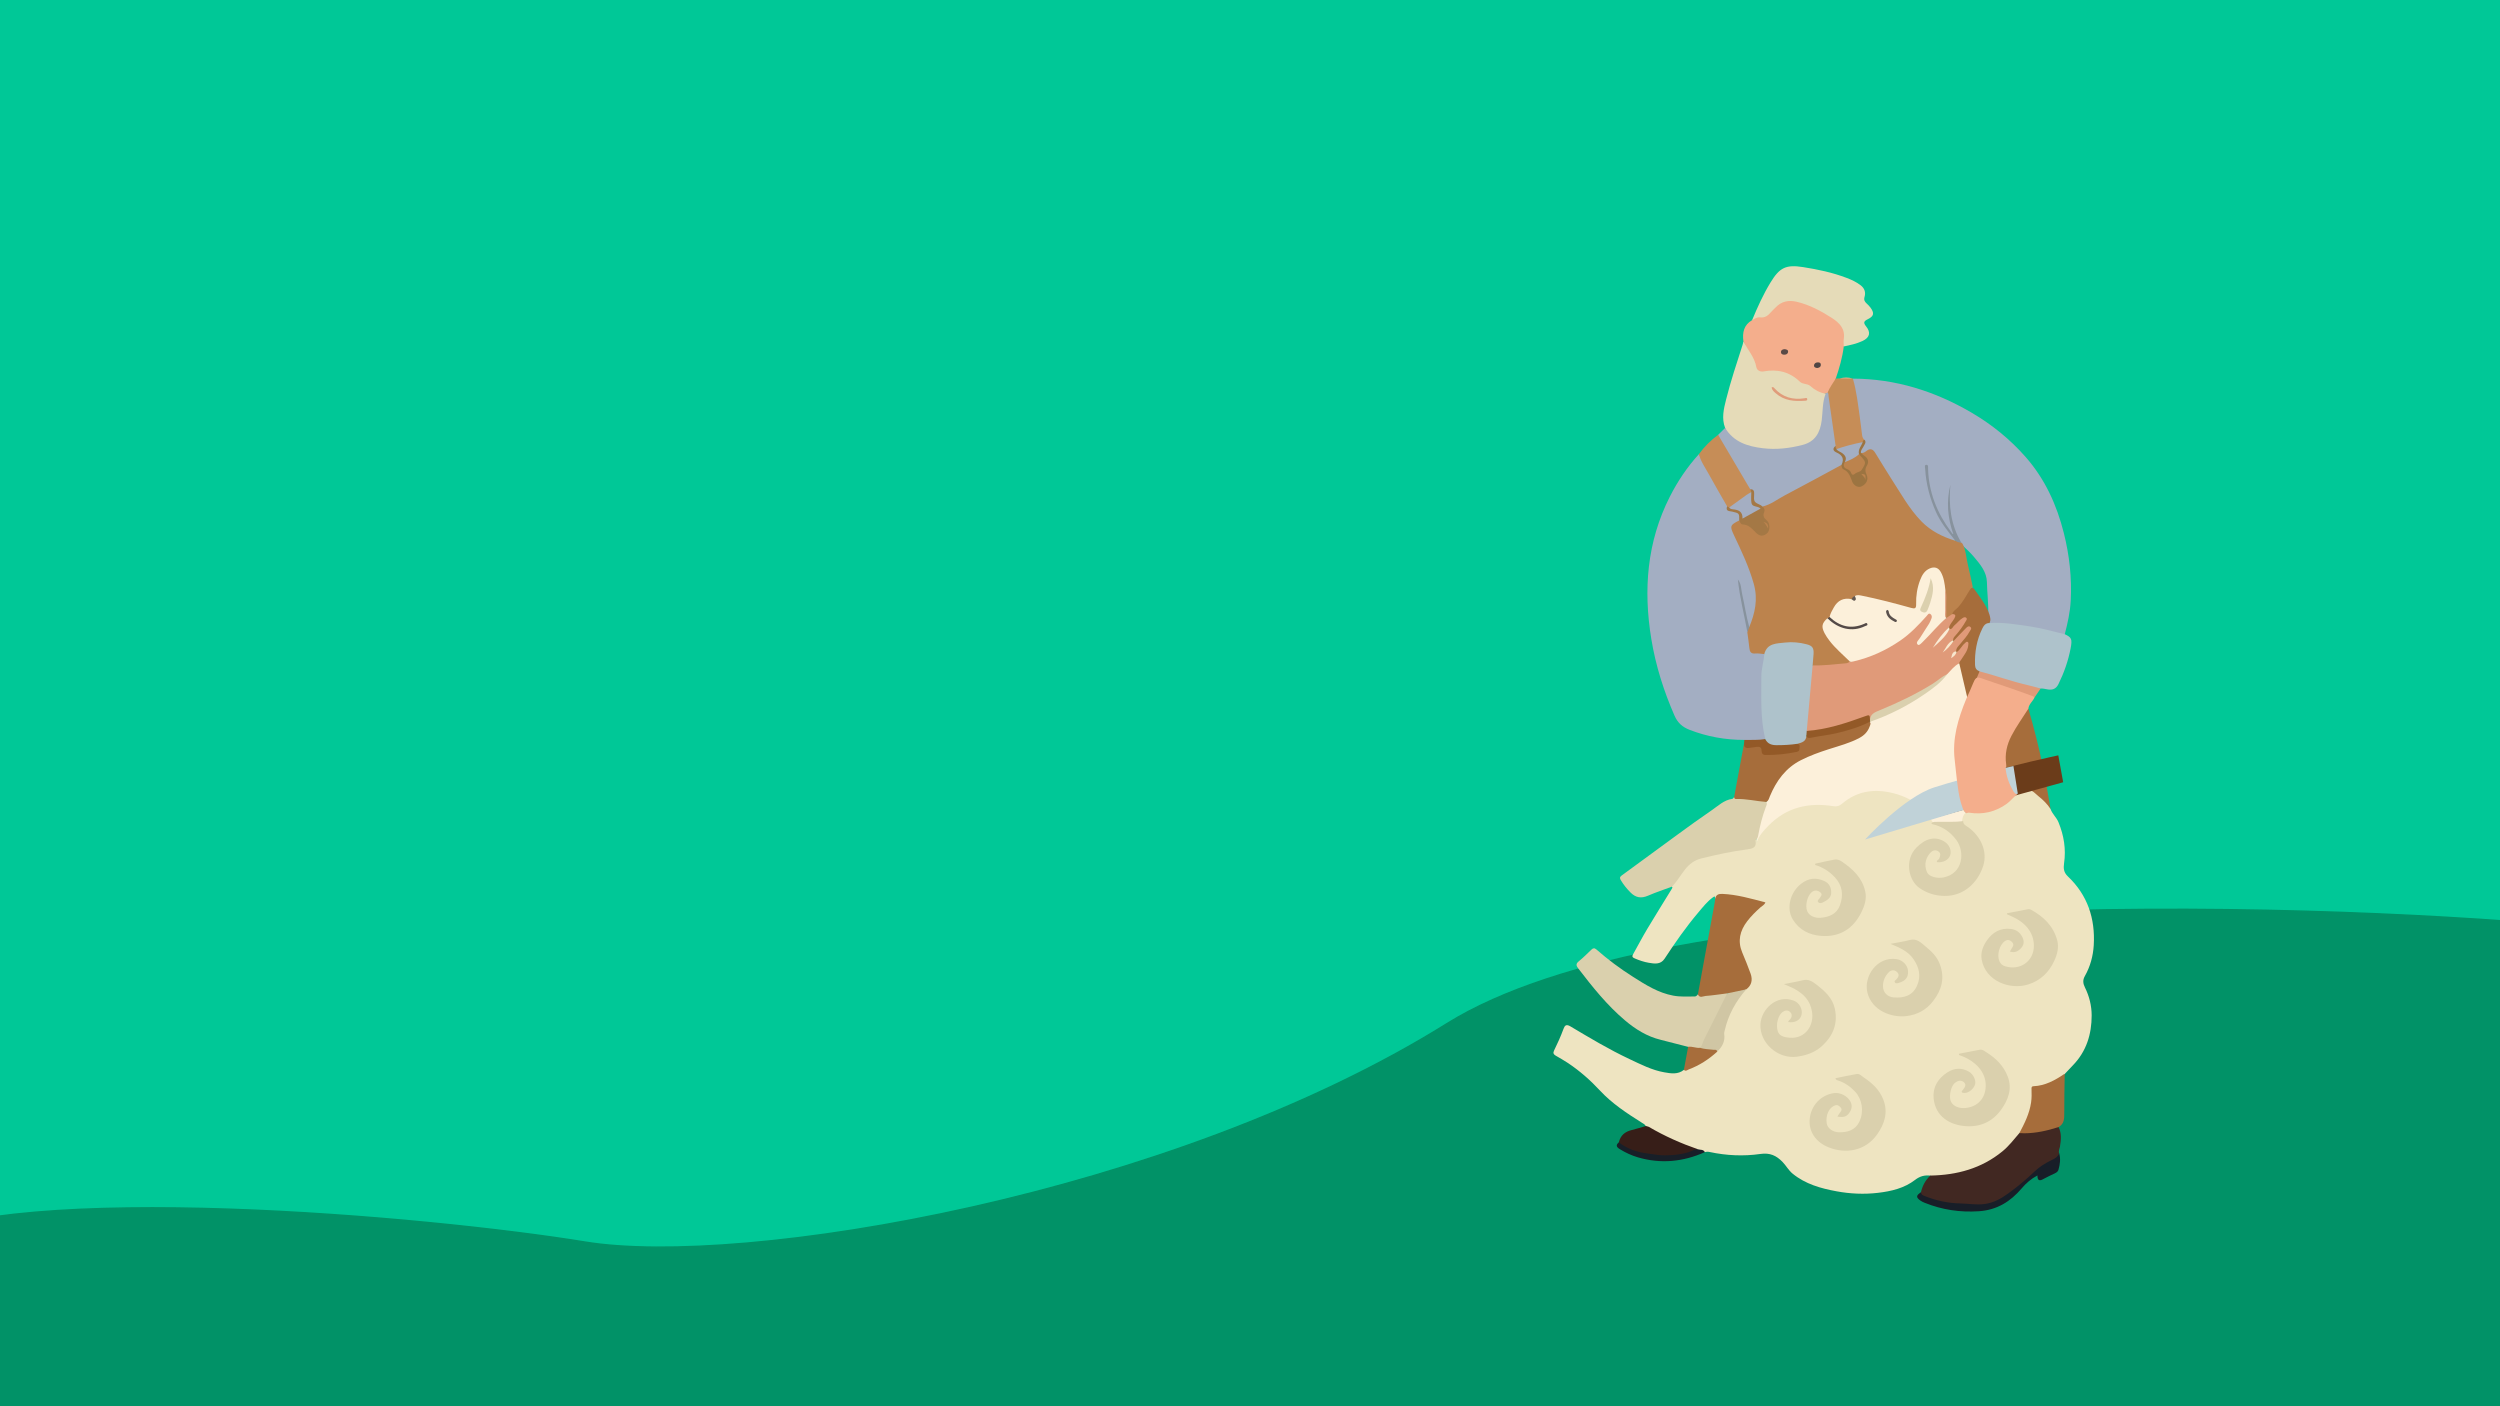 <?xml version="1.0" encoding="utf-8"?>
<!-- Generator: Adobe Illustrator 24.3.0, SVG Export Plug-In . SVG Version: 6.00 Build 0)  -->
<svg version="1.1" id="Layer_1" xmlns="http://www.w3.org/2000/svg" xmlns:xlink="http://www.w3.org/1999/xlink" x="0px" y="0px"
	 viewBox="0 0 1920 1080" style="enable-background:new 0 0 1920 1080;" xml:space="preserve">
<style type="text/css">
	.st0{fill:#00C897;}
	.st1{fill:#019267;stroke:#019267;stroke-width:1.089;}
	.st2{fill:#FCF0DA;}
	.st3{fill:#A76D3C;}
	.st4{fill:#A66D3B;}
	.st5{fill:#EEE4C1;}
	.st6{fill:#A3AEC2;}
	.st7{fill:#E5DBB8;}
	.st8{fill:#6B3C1A;}
	.st9{fill:#C0D2D8;}
	.st10{fill:#F4AE8C;}
	.st11{fill:#DAD0AD;}
	.st12{fill:#AEC2CB;}
	.st13{fill:#412822;}
	.st14{fill:#C68D57;}
	.st15{fill:#371E18;}
	.st16{fill:#181E28;}
	.st17{fill:#E09A78;}
	.st18{fill:#935927;}
	.st19{fill:#181F28;}
	.st20{fill:#A76D3B;}
	.st21{fill:#D0C6A4;}
	.st22{fill:#BC834D;}
	.st23{fill:#9C7441;}
	.st24{fill:#87929D;}
	.st25{fill:#A47845;}
	.st26{fill:#E09C7B;}
	.st27{fill:#5A4A46;}
	.st28{fill:#504644;}
	.st29{fill:#A4AEC2;}
	.st30{fill:#E09A79;}
	.st31{fill:#DAD0AE;}
	.st32{fill:#544A47;}
	.st33{fill:#625851;}
	.st34{fill:#FAECD6;}
	.st35{fill:#F9E8CD;}
	.st36{fill:#F8E7CE;}
	.st37{fill:#DBD0AE;}
	.st38{fill:#59504C;}
</style>
<rect class="st0" width="1920" height="1080"/>
<path class="st1" d="M1970.79,711.11c-215.6-19.24-689.39-31.14-859.69,75.14C898.21,919.1,569.9,973.54,449.58,953.94
	c-120.33-19.6-435.57-47.91-525.95,0c-72.3,38.33,11.33,154.76,63.96,191.42c607.07-35.39,1474.09-11.98,1510.32-11.98
	c386.02,0,515.89-54.21,505.54-141.87C1995.19,921.38,1978.24,775.35,1970.79,711.11z"/>
<g>
	<path class="st2" d="M1356.42,615.89c5.08-12.88,11.41-24.77,24.19-31.81c6.9-3.8,14.2-6.54,21.64-9.02
		c8.27-2.75,16.79-4.77,24.64-8.73c5.03-2.54,8.28-6.36,9.1-12.06c0.1-0.16,0.21-0.31,0.31-0.47c9.29-4.08,18.68-7.98,27.52-12.98
		c11.32-6.41,22.21-13.46,30.87-23.42c1.93-2.56,4.29-4.72,6.61-6.9c1.09-1.03,2.31-2.21,3.98-0.84c2.92,8.7,5.95,17.37,5.73,26.74
		c-2.24,6.78-4.49,13.55-6.7,20.33c-3.5,10.74-2.27,21.71-1.38,32.63c0.39,4.83,1.11,9.62,1.68,14.43c-0.7,1.65-2.22,2.44-3.61,3.31
		c-7.54,4.73,16.84,19.99,14.09,28.5c-0.54,1.67-30.22,8.47-31.65,9.71c-2.8-7.36-9.09-25.38-15.45-29.33
		c-7.71-4.79-16.21-7.24-25.08-7.47c-9.3-0.23-18.63,1.33-25.58,8.22c-4.36,4.32-8.92,3.69-13.98,3.04
		c-15.65-2.01-29.6,1.83-41.57,12.34c-4.94,4.34-8.88,9.49-12.35,15.11c-0.98-0.82-0.39-1.77-0.6-2.55
		C1350.04,634.73,1352.95,625.23,1356.42,615.89z"/>
	<path class="st3" d="M1574.84,621.34c-4.87-4.28-9.08-9.31-14.61-12.84c-0.96-0.61-1.93-1.22-2.9-1.82
		c2.9-2.62,6.79-4.08,8.34-8.31c0.51-1.4,3.04-2.05,4.65-3.04C1571.83,603.99,1573.33,612.66,1574.84,621.34z"/>
	<path class="st4" d="M1540.28,589.88c-3.09-12.54,1.73-23.13,8.23-33.28c2.42-3.77,4.9-7.51,7.37-11.25
		c0.44-0.67,0.64-1.85,1.91-1.1c4.18,14.3,7.85,28.72,10.89,43.31c0.2,0.97,0.09,2.13,1.4,2.47c-0.77,0.41-1.61,0.74-2.29,1.26
		c-2.04,1.54-3.64,1.76-6.35,0.51C1554.77,588.73,1547.41,589.83,1540.28,589.88z"/>
	<path class="st5" d="M1549.34,610.11c2.74-0.97,5.59-1.67,7.99-3.43c3.73-0.03,5.82,2.93,8.31,4.9c3.5,2.77,6.73,5.95,9.19,9.76
		c1.3,3.8,4.54,6.36,6.08,10.14c4.17,10.2,5.89,20.6,4.29,31.52c-0.55,3.78-0.33,7,2.91,10.07c15.14,14.31,21.09,32.36,19.89,52.82
		c-0.49,8.33-2.7,16.46-6.86,23.79c-1.79,3.15-1.32,5.8,0.1,8.68c3.35,6.77,5.16,14.12,5.16,21.51
		c0.01,14.39-4.03,27.58-14.36,38.24c-2.14,2.21-4.23,4.47-6.34,6.71c-5.72,6.12-13.15,8.74-21.11,10.08
		c-2.4,0.4-3.35,1.27-3.28,3.67c0.33,11.72-3.55,22.19-9.68,31.96c-6.06,8.82-13.59,16.04-22.87,21.42
		c-10.49,6.08-21.84,9.53-33.81,11.06c-2.79,0.36-5.57,1.02-8.42,0.8c-1.38-0.11-2.86,0.18-4-0.95c-4.33-0.48-7.97,0.39-11.68,3.25
		c-8.33,6.42-18.22,8.77-28.61,9.99c-10.71,1.26-21.31,0.74-31.71-1.17c-12.07-2.22-23.96-5.51-33.84-13.6
		c-3.14-2.57-4.94-6.16-7.74-9.01c-4.77-4.86-9.58-7.15-16.99-6.08c-12.91,1.87-26.04,1.26-38.92-1.5
		c-1.35-0.29-2.49-0.27-3.72,0.12c-1.77-0.87-3.79-0.85-5.6-1.6c-14.13-4.25-27.31-10.57-39.76-18.44
		c-0.68-1.35-1.97-1.93-3.17-2.68c-11.39-7.18-22.72-14.6-31.9-24.48c-7.48-8.05-15.57-15.16-24.64-21.23
		c-3.08-2.06-6.35-3.85-9.54-5.74c-1.55-0.91-2.14-1.95-1.24-3.78c2.7-5.5,5.21-11.07,7.33-16.83c0.97-2.62,2.14-3.7,5.32-1.8
		c14.83,8.82,29.64,17.72,45.27,25.06c8.67,4.07,17.28,8.54,26.8,10.2c5,0.87,10.43,1.86,15.04-1.9c9.52-2.96,17.77-8.06,25-14.88
		c3.56-3.34,5.23-7.29,5.05-12.33c-0.15-4.24,1.47-8.28,3.05-12.22c3.42-8.5,7.77-16.42,14.29-23c3.65-3.25,4-7.28,2.68-11.66
		c-1.34-4.44-3.21-8.71-5.19-12.87c-5.81-12.22-2.44-22.46,6.28-31.68c2.88-3.05,5.91-5.96,9.28-9.11
		c-4.95-2.13-9.77-2.86-14.47-3.94c-3.62-0.83-7.3-1.45-10.99-2c-4.02-0.6-7.87-1.13-10.91,2.4c-0.36-0.71,0.51-2.86-1.76-1.21
		c-4.41,3.22-7.72,7.49-11.17,11.57c-9.52,11.22-17.92,23.28-25.97,35.58c-3.09,4.72-7.92,3.83-12.21,3.11
		c-3.59-0.6-7.16-1.83-10.61-3.29c-1.99-0.84-2.33-1.54-1.33-3.31c3.58-6.36,6.95-12.85,10.69-19.12
		c6.22-10.42,12.67-20.7,19.01-31.05c0.31-0.5,0.78-1.1,0.07-1.69c0.34-3.03,2.94-4.69,4.34-7.09c5.59-9.63,13.52-15.61,24.88-17.45
		c9.36-1.52,18.63-3.75,28.03-5.16c3.22-0.48,6.18-0.95,6.08-5.24c-0.02-0.74,0.5-1.46,1.48-1.45c0.75,0.65,0.58,1.56,0.35,2.41
		c1.67-5.2,5.22-8.94,8.76-12.59c13.88-14.34,30.99-18.31,50.15-15.21c2.68,0.43,4.61-0.21,6.64-1.94
		c11.39-9.68,24.44-11.64,38.67-8.22c9.87,2.37,18.44,6.94,25.58,14.2c2.11,2.14,3.8,4.51,4.71,7.4c0.22,0.3,0.45,0.61,0.7,0.88
		c7.69,2.89,14.85,6.59,19.46,13.76c4.31,6.71,4.8,14.09,1.2,20.98c-3.45,6.59-9.85,9.16-17.25,8.75c-5.78-0.32-8.6-2.83-9.87-8.49
		c-1.03-4.58,1.84-11.56,5.62-13.5c1.98-1.01,4-1.05,5.79,0.41c1.72,1.41,1.83,3.28,1.21,5.28c-0.22,0.72-0.71,1.36-0.8,2.43
		c3.23,0.17,5.05-1.75,6.41-4.03c1.48-2.47,0.97-5.1-0.75-7.23c-3.05-3.79-7.09-5.48-11.96-4.55c-7.96,1.53-15.34,9.42-16.21,17.2
		c-1,8.95,3.45,17.29,11.25,21.07c17.75,8.6,36.72,0.99,43.24-17.69c3.19-9.15,0.9-17.51-5.46-24.75c-1.96-2.23-4.17-4.19-6.56-5.96
		c-1.47-1.09-2.82-2.29-2.82-4.36c0.11-2.58,0.84-4.9,2.82-6.69c1.32-1.12,2.86-0.8,4.39-0.67c12,1.07,22.45-2.31,31.01-10.98
		C1546.3,611.26,1547.6,610.31,1549.34,610.11z"/>
	<path class="st6" d="M1423.02,290.78c32.77,0.13,62.87,9.61,90.98,26.04c15.77,9.21,29.82,20.59,41.84,34.32
		c14.76,16.86,23.78,36.67,29.21,58.35c4.28,17.09,6.19,34.34,5.26,51.89c-0.46,8.73-2.38,17.24-4.57,25.69
		c-1.41,1.2-2.96,0.63-4.4,0.21c-17.09-5.02-34.58-7.45-52.35-8.06c-0.25-0.01-0.49-0.13-0.73-0.22c-1.55-2.21-0.39-4.91-1.32-7.24
		c0.29-8.23-0.84-16.4-0.99-24.62c-0.14-7.78-5.03-13.6-9.75-19.2c-2.88-3.43-6.17-6.53-9.53-9.52c-0.48-0.39-0.89-0.84-1.24-1.34
		c-7.53-12.84-9.83-26.68-7.92-41.32c-1.32,9.86-0.79,19.59,2.35,29.12c0.24,0.73,0.55,1.45,0.72,2.2c0.26,1.15,1.54,2.65-0.06,3.39
		c-1.3,0.6-2.29-0.91-3.06-1.88c-4.62-5.89-8.44-12.28-11.2-19.23c-3.74-9.41-6.43-19.1-6.48-24.87
		c0.65,10.27,4.69,24.01,12.42,36.61c2.21,3.61,4.61,7.09,7.63,10.11c0.98,0.98,1.89,2.12,2.04,3.63c-1.1,1.71-2.58,0.74-3.74,0.31
		c-10.75-3.99-20.4-9.65-27.51-18.92c-10.24-13.36-18.78-27.84-27.56-42.15c-0.8-1.31-1.51-2.68-2.4-3.94
		c-2.99-4.26-3.28-4.34-8-2.18c-1.19,0.54-2.36,1.06-3.64,0.27c-1.33-2.02,0.1-3.53,0.93-5.16c0.82-1.6,2.42-3.09,0.81-5.09
		c-2.15-2.7-2.11-6.04-2.47-9.18c-1.36-11.61-3.11-23.15-5.31-34.62C1422.76,293.02,1422.33,291.89,1423.02,290.78z"/>
	<path class="st6" d="M1339.66,568.26c-14.52,0.01-28.56-2.49-42.12-7.77c-5.36-2.09-9.06-5.26-11.53-10.9
		c-8.28-18.93-14.46-38.47-17.8-58.82c-6.2-37.81-3.41-74.55,14.2-109.28c6.01-11.85,13.36-22.83,22.33-32.68
		c3.1,4.55,5.34,9.59,8.09,14.33c4.05,6.99,8.02,14.03,12.23,20.92c0.92,1.51,2.07,2.97,2.05,4.9c-0.05,3.33,2.84,2.74,4.64,3.26
		c4.83,1.38,5.55,2.44,4.39,7.62c-0.37,0.36,0.17-0.02-0.22,0.32c-5.86,5.19-5.81,5.17-2.34,12.34
		c5.99,12.38,11.72,24.82,15.06,38.31c2.54,10.24,0.17,19.59-3.29,28.96c-0.36,0.96-0.99,1.81-2.12,2.08
		c-1.66-0.49-1.36-2.05-1.59-3.19c-2.06-9.98-4.36-19.91-5.99-29.97c2.11,12.33,4.77,24.55,7.41,36.77c0.78,3.52,1.13,7.1,1.4,10.67
		c0.24,3.17,1.48,4.66,4.76,4.54c2.27-0.08,4.69-0.15,6.27,2.07c0.98,3.66-0.81,7.05-1.01,10.6c-0.89,16.11-1.6,32.21,1.38,48.21
		c0.37,1.98,1.17,3.98,0.16,6.01C1350.7,570.57,1345.2,569.86,1339.66,568.26z"/>
	<path class="st7" d="M1324.89,328.65c-2.83-7.37-1.07-14.57,0.74-21.79c3.57-14.23,8.2-28.13,12.7-42.08
		c0.27-0.84,0.39-1.74,0.58-2.61c2.97,4.28,7.69,7.39,8.71,12.99c0.23,1.27,0.63,2.5,1.05,3.71c1.66,4.77,2.87,5.37,8.03,4.95
		c8.82-0.71,17.2,0.35,24.07,6.8c1.89,1.78,4.11,3.09,6.72,3.59c0.25,0.05,0.52,0.09,0.74,0.22c4.7,2.79,9.43,5.52,14.24,8.14
		c-1.32,7.97-1.34,16.12-2.96,24.02c-1.67,8.12-6.36,13.93-14.79,16.08c-17.09,4.36-34.03,5.31-50.26-3.14
		C1330.06,337.24,1325.98,334.13,1324.89,328.65z"/>
	<g>
		<g>
			<path class="st8" d="M1584.52,600.77l-115.29,31.84c0,0,28.89-31,51.91-37.8s59.63-14.71,59.63-14.71L1584.52,600.77z"/>
		</g>
		<path class="st9" d="M1549.69,609.54l-117.35,35.21c0,0,29.87-32.61,53.31-40.09c23.43-7.48,60.66-16.4,60.66-16.4L1549.69,609.54
			z"/>
	</g>
	<path class="st10" d="M1402.09,302.37c-4.56-0.75-8.39-2.91-11.82-5.95c-2.26-2-5.71-1.07-8.01-3.31
		c-7.87-7.63-17.3-9.81-27.93-7.85c-2.52,0.46-5.04-0.89-5.46-3.31c-1.35-7.66-6.59-13.22-9.94-19.78
		c-0.88-6.73,0.28-12.62,6.72-16.33c1.64-2.29,3.96-3.24,6.67-3.16c2.68,0.08,4.65-1.07,6.38-2.98c1.29-1.42,2.74-2.71,4.07-4.11
		c4.46-4.68,10.03-6.49,16.15-5.03c12.66,3.01,24.24,8.44,33.88,17.38c4.61,4.28,5.78,12.13,3.21,18.13
		c-1.02,8.47-3.39,16.6-6.14,24.64c-0.64,4.32-3.85,7.26-5.79,10.9C1403.53,302.16,1402.88,302.46,1402.09,302.37z"/>
	<path class="st11" d="M1296.48,803.98c-7.02-1.8-14.02-3.67-21.06-5.4c-10.47-2.56-19.3-8.05-27.43-14.92
		c-13.83-11.67-25-25.73-35.96-39.99c-1.61-2.09-1.83-3.5,0.43-5.35c3.37-2.76,6.48-5.84,9.61-8.88c1.32-1.28,2.4-1.63,3.94-0.28
		c8.88,7.79,18.35,14.84,28.31,21.15c9.61,6.09,19.3,12.23,30.81,14.35c5.47,1.01,10.97,0.64,16.46,0.63c1.28,0,1.71-0.96,2.41-1.66
		c5.11,0.74,10.12-0.38,15.17-0.78c2.26-0.18,4.46-1.17,6.78-0.5c1.9,1.81,0.17,3.37-0.54,4.79c-5.41,10.8-10.68,21.68-16.17,32.44
		c-1.07,2.09-1.18,4.89-3.96,5.84C1302.2,805.8,1299.24,805.46,1296.48,803.98z"/>
	<path class="st11" d="M1348.83,644.67c-0.21,0.31-0.65,0.68-0.6,0.94c1.13,5.54-2.56,6.21-6.6,6.74
		c-11.78,1.55-23.36,4.05-34.9,6.89c-5.47,1.35-9.36,4.37-12.72,8.63c-3.4,4.31-6.07,9.19-10,13.09
		c-6.12,2.28-12.34,4.33-18.32,6.92c-5.3,2.3-9.51,1.57-13.57-2.56c-2.82-2.86-5.29-5.91-7.32-9.34c-0.78-1.33-1.09-2.34,0.56-3.54
		c14.42-10.47,28.73-21.09,43.13-31.58c8.6-6.27,17.2-12.54,26-18.52c5.02-3.41,9.49-7.95,15.96-8.83c0.49-0.07,0.89-0.86,1.33-1.32
		c6.61,0.58,13.26,0.79,19.81,2.05c1.63,0.31,3.3,0.48,4.73,1.44c1.19,1.52,0.24,3.01-0.27,4.35c-2.57,6.89-4.35,13.98-5.7,21.2
		C1350.14,642.48,1349.93,643.79,1348.83,644.67z"/>
	<path class="st6" d="M1402.09,302.37c0.51-0.31,1.02-0.62,1.53-0.93c1.56,0.16,1.68,1.44,1.8,2.54
		c1.35,12.61,3.98,25.04,5.03,37.68c-0.73,2.16-1.63,4.01,1.27,5.76c5.61,3.38,5.49,3.59,3.02,9.95
		c-8.9,5.35-18.1,10.15-27.21,15.11c-8.9,4.84-17.83,9.61-26.62,14.65c-2.31,1.32-4.63,2.84-7.54,2.35
		c-1.11-0.28-2.12-0.8-3.21-1.14c-4.02-1.25-5.01-2.78-4.39-7.06c0.29-1.97,0.72-3.8-1.57-4.85c-2.35-1.62-3.16-4.32-4.56-6.6
		c-6.32-10.3-12.32-20.79-18.43-31.22c-0.84-1.43-1.78-2.86-1.7-4.64c1.8-1.77,3.59-3.54,5.39-5.31
		c6.59,10.81,17.07,14.12,28.84,15.56c10.48,1.28,20.63,0.07,30.7-2.54c9.68-2.5,13.45-9.55,14.64-18.91
		C1399.94,315.95,1399.55,308.94,1402.09,302.37z"/>
	<path class="st12" d="M1527.81,478.51c10.62-0.77,21.01,1.11,31.45,2.62c8.99,1.3,17.66,3.94,26.48,5.94
		c5.13,2.44,5.9,3.56,4.51,10.83c-1.83,9.56-5.03,18.71-9.35,27.49c-1.98,4.03-4.98,4.74-8.79,4c-1.64-0.32-3.25-0.69-4.92-0.59
		c-1.82,0.68-3.53-0.04-5.25-0.43c-14.22-3.22-28.1-7.64-42-12.01c-4.23-1.14-4.51-4.87-4.38-8.03c0.36-8.69,1.52-17.31,5.46-25.27
		c0.74-1.5,1.7-2.86,3.02-3.91C1525.16,478.25,1526.33,477.42,1527.81,478.51z"/>
	<path class="st13" d="M1482.53,902.84c20.39-0.39,39.22-5.41,55.33-18.6c5-4.09,8.87-9.19,13.03-14.04
		c3.41-1.92,7.23-0.85,10.84-1.43c5.16-0.83,10.29-1.59,15.26-3.25c1.31-0.44,2.69-0.93,4,0.06c2.49,4.93,1.9,10.05,1.02,15.22
		c-0.27,1.58-1.21,3.11-0.6,4.81c-0.05,2.91-1.56,4.5-4.21,5.73c-6.79,3.16-12.76,7.55-18.09,12.87
		c-6.57,6.55-14.16,11.85-21.78,17.07c-6.19,4.24-13.43,5.24-20.64,4.78c-9.18-0.58-18.45-0.69-27.47-2.92
		c-3.99-0.99-7.87-2.28-11.68-3.81c-1.52-0.61-3.22-1.4-2.26-3.67C1476.46,910.69,1478.68,906.31,1482.53,902.84z"/>
	<path class="st7" d="M1416,266.08c0-1.93-0.26-3.9,0.03-5.79c1.22-7.97-3.54-12.5-9.35-16.23c-8.32-5.33-17.01-9.95-26.73-12.28
		c-6.33-1.52-11.94-0.38-16.5,4.57c-1.13,1.23-2.45,2.3-3.53,3.57c-2.18,2.56-4.55,4.32-8.24,3.82c-2.2-0.3-4.14,1.08-6.05,2.11
		c4.13-9.95,8.53-19.73,14.17-28.97c6.93-11.35,11.77-13.83,24.99-11.74c11.39,1.8,22.65,4.16,33.46,8.3
		c3.83,1.47,7.52,3.15,10.82,5.73c3.08,2.42,3.89,5.49,2.9,8.88c-0.68,2.34,0.12,3.63,1.61,5.02c1.03,0.96,2.06,1.96,2.89,3.09
		c3.22,4.33,2.72,6.71-2.08,9.04c-2.88,1.4-3.56,2.59-1.27,5.41c3.91,4.81,2.85,8.69-2.8,11.32
		C1425.79,264.03,1420.88,265.05,1416,266.08z"/>
	<path class="st4" d="M1326.47,762.91c-5.53,0.69-11.05,1.56-16.61,1.99c-1.92,0.15-4.55,1.98-5.87-1.26
		c4.27-23.29,8.54-46.58,12.8-69.87c0.21-1.13,0.33-2.28,0.5-3.41c0.41-3.29,2.71-3.97,5.47-3.85c11.32,0.49,22.08,3.66,33.07,6.51
		c-0.82,2.09-2.5,2.68-3.69,3.74c-3.74,3.34-7.3,6.83-10.35,10.83c-5.51,7.26-7.43,15.05-3.81,23.79c2.25,5.44,4.54,10.88,6.5,16.43
		c1.64,4.64,0.87,8.87-3.35,12C1336.48,761.96,1331.7,763.5,1326.47,762.91z"/>
	<path class="st4" d="M1356.42,615.89c-7.74-0.57-15.34-2.54-23.16-2.25c-0.98,0.04-1.28-0.64-1.46-1.43
		c2.54-13.73,5.09-27.46,7.63-41.19c1.75,2.16,3.93,2.32,6.55,1.87c5.35-0.92,5.57-0.73,8.28,4.04c0.74,1.31,1.83,1.68,3.18,1.73
		c6.84,0.25,13.56-0.72,20.26-1.9c3.18-0.56,3.36-2.67,2.56-5.22c-0.03-0.26-0.06-0.65,0.09-0.71c2.95-1.28,5.1-3.52,7.08-5.96
		c5.58,1.15,10.94-0.6,16.27-1.56c9.81-1.78,19.52-4.16,28.66-8.35c1.03-0.47,2.14-0.89,3.33-0.81c1.53,1.2,0.64,2.6,0.19,3.85
		c-1.41,3.93-4.1,6.73-7.77,8.7c-7.42,3.99-15.53,6.09-23.47,8.64c-7.35,2.36-14.59,4.95-21.49,8.45
		c-11.77,5.97-18.92,15.89-23.87,27.73C1358.61,613.14,1358.31,615.04,1356.42,615.89z"/>
	<path class="st14" d="M1409.75,342.46c-1.79-12.58-3.58-25.16-5.37-37.75c-0.16-1.12,0.1-2.33-0.76-3.28
		c1.56-3.88,4.1-7.19,6.25-10.72c0.98-0.03,1.97-0.05,2.95-0.08c3.35-0.29,6.7-0.49,10.04,0.11c0,0,0.16,0.03,0.16,0.03
		c2.83,9.62,3.86,19.56,5.29,29.42c0.68,4.68,1.17,9.39,1.79,14.08c0.19,1.4,0.71,2.7,1.91,3.6c-0.41,0.9-0.83,1.8-1.78,2.28
		c-6.55,2.04-13.08,4.17-19.94,5C1409.03,344.48,1409.23,343.51,1409.75,342.46z"/>
	<path class="st14" d="M1319.51,333.96c7.38,12.51,14.77,25.03,22.15,37.54c0.84,1.43,1.7,2.84,2.55,4.27
		c0.69,0.68,1.32,1.38,0.93,2.47c-4.61,3.79-9.51,7.21-14.26,10.83c-0.82,0.62-1.72,1.09-2.79,1.11c-0.82-0.11-1.45-0.47-1.68-1.33
		c-4.62-8.09-9.37-16.12-13.83-24.3c-2.8-5.14-6.34-9.95-7.84-15.74C1308.87,343.07,1313.85,338.17,1319.51,333.96z"/>
	<path class="st4" d="M1581,865.59c-8.55,2.72-17.24,4.74-26.28,4.77c-1.28,0-2.55-0.1-3.83-0.15c3.97-7.47,7.75-15,8.99-23.54
		c0.48-3.34,0.46-6.64,0.34-9.97c-0.04-1.21-0.18-2.41,1.54-2.48c8.93-0.4,16.39-4.52,23.57-9.36c0.09-0.06,0.25-0.03,0.38-0.04
		c-0.14,9.98-0.43,19.96-0.35,29.94C1585.39,859.11,1585.34,863.13,1581,865.59z"/>
	<path class="st15" d="M1263.96,864.82c0.85,0.23,1.79,0.28,2.52,0.71c11.95,7.01,24.54,12.6,37.61,17.13
		c-2.99,2.42-6.59,3.36-10.22,4.08c-16.15,3.2-31.79,1.78-46.71-5.5c-1.7-0.83-3.51-1.71-3.89-3.92c1.24-5.36,4.76-8.23,9.96-9.48
		C1256.85,866.98,1260.39,865.83,1263.96,864.82z"/>
	<path class="st16" d="M1475.3,915.67c0.12,1.46,0.96,2.11,2.32,2.67c9.06,3.73,18.55,5.74,28.25,5.92
		c5.95,0.11,11.8,1.23,17.93,0.47c7.27-0.91,12.94-4.11,18.57-8.2c7.15-5.19,13.92-10.82,20.29-16.94
		c3.81-3.66,8.29-6.38,12.99-8.63c2.59-1.24,4.82-2.49,5.77-5.33c1.27,4.32,0.68,8.58-0.53,12.79c-0.43,1.49-1.72,2.2-2.99,2.83
		c-2.76,1.37-5.62,2.56-8.28,4.09c-2.94,1.7-4.88,1.82-4.87-2.59c-4.92,2.61-8.72,5.96-12.08,9.91
		c-8.65,10.17-18.99,16.65-32.91,17.58c-14.45,0.97-28.13-1.09-41.45-6.43c-1.18-0.47-2.38-1-3.41-1.74
		C1471.37,919.56,1471.49,918.1,1475.3,915.67z"/>
	<path class="st17" d="M1520.28,515.59c12.39,3.21,24.41,7.71,36.91,10.55c3.36,0.76,6.66,1.76,9.99,2.65
		c-1.57,2.31-3.14,4.63-4.71,6.94c-8.69-2.07-16.79-5.87-25.31-8.43c-6.44-1.93-12.57-4.81-19.19-6.19
		C1517.26,518.64,1518.63,517.06,1520.28,515.59z"/>
	<path class="st18" d="M1380.42,571.23c2.54,0.59,1.48,2.62,1.53,4.1c0.05,1.36-0.95,1.9-2.24,2.16c-7.9,1.63-15.86,2.45-23.93,2.33
		c-2.43-0.04-2.84-1.82-2.89-3.3c-0.09-2.8-1.59-3.16-3.75-2.91c-1.89,0.22-3.78,0.48-5.67,0.76c-2.61,0.39-4.26-0.35-4.05-3.36
		c0.08-0.92,0.15-1.84,0.23-2.75c5.36-0.1,10.73,0.26,16.06-0.67c6.05,5,13.15,3.22,19.99,3.08
		C1377.32,570.64,1378.98,569.89,1380.42,571.23z"/>
	<path class="st19" d="M1243.27,877.32c6.37,4.93,13.67,7.45,21.58,8.47c4.78,0.62,9.52,1.65,14.38,1.52
		c7.65-0.2,15.21-0.88,22.24-4.34c0.75-0.37,1.75-0.22,2.63-0.31c1.81,0.57,4.12-0.06,5.22,2.19c-16.65,7.43-33.75,9.16-51.38,4
		c-4.95-1.45-9.57-3.62-13.98-6.32C1241.45,880.99,1240.72,879.43,1243.27,877.32z"/>
	<path class="st20" d="M1296.48,803.98c3.08-0.57,5.99,1.11,9.05,0.74c3.7-0.79,7.35,0.09,10.99,0.51c1.24,0.14,3.09,0.25,2.23,2.5
		c-6.41,5.84-13.58,10.5-21.71,13.55c-1.14,0.43-2.41,1.82-3.81,0.36C1294.32,815.75,1295.4,809.86,1296.48,803.98z"/>
	<path class="st10" d="M1422.86,290.74c-3.35-0.04-6.7-0.08-10.04-0.11C1416.17,289.78,1419.52,289.61,1422.86,290.74z"/>
	<path class="st11" d="M1409.58,828.09c5.46-1.11,10.86-2.32,16.32-3.25c2.2-0.38,3.78,1.51,5.43,2.61
		c6.46,4.31,12.05,9.38,15.01,16.93c3.89,9.93,1.03,18.66-4.6,26.71c-9.2,13.17-24.49,15.17-37.29,10.09
		c-9.92-3.94-15.44-12.08-14.61-21.64c0.92-10.59,8.69-18.65,18.67-20.04c4.92-0.69,10.67,2.4,12.77,6.79
		c1.51,3.17,0.74,6-1.21,8.64c-2.02,2.74-4.28,3.38-8.98,2.59c0.81-1.2,1.51-2.4,2.36-3.48c0.89-1.13,1.33-2.19,0.22-3.42
		c-1.16-1.28-2.32-2.34-4.31-1.7c-4.56,1.47-7.45,7.6-6.44,13.88c0.6,3.71,4.63,6.61,9.07,6.77c6.91,0.24,12.94-1.63,16.05-8.2
		c3.76-7.94,1.96-17.34-3.26-22.91c-3.69-3.94-7.86-6.93-13.01-8.58C1410.97,829.62,1409.96,829.43,1409.58,828.09z"/>
	<path class="st11" d="M1394.14,663.27c4.85-1.04,9.69-2.15,14.56-3.08c2.06-0.39,3.94,0.19,5.77,1.45
		c8.42,5.77,15.68,12.32,18.02,22.93c1.32,5.96-0.56,11.28-3.06,16.28c-6.29,12.56-16.62,18.99-30.77,17.92
		c-9.05-0.68-16.78-4.48-21.77-12.58c-5.23-8.51-2.1-20.88,6.38-27.46c5.76-4.47,11.53-4.95,17.92-2.04
		c3.93,1.79,5.26,5.36,5.17,9.12c-0.09,3.89-3.45,5.81-6.59,7.35c-1.01,0.49-2.66,0.78-3.52-0.49c-0.74-1.1,0.48-1.8,1.04-2.62
		c0.97-1.43,2.76-3.01,0.81-4.65c-1.97-1.66-4.41-2.11-6.68-0.23c-3.49,2.89-5.21,10.37-3.49,14.58c1.57,3.84,6.24,5.46,10.37,5.11
		c6.55-0.55,12.4-2.94,14.81-9.7c2.77-7.76,1.97-15.08-3.96-21.43c-4.19-4.49-9.17-7.66-15.1-9.44
		C1394.08,663.94,1394.11,663.61,1394.14,663.27z"/>
	<path class="st11" d="M1541.52,701.36c5.26-1,10.52-1.97,15.76-3.04c0.96-0.2,1.67-0.1,2.53,0.36c9.71,5.27,17.19,12.55,20.14,23.5
		c1.45,5.39,0.03,10.72-2.25,15.69c-4.03,8.8-10.44,15.07-19.79,18.12c-14.11,4.61-33.13-2.46-35.99-19.13
		c-0.95-5.55,1.13-10.53,4.18-14.83c4.34-6.1,10.25-9.55,18.17-8.62c4.24,0.5,7.15,2.73,8.95,6.37c1.32,2.66,1.43,5.46-0.68,7.96
		c-2.31,2.73-4.99,4.35-8.98,3.05c0.72-1.18,1.33-2.25,1.99-3.28c1.08-1.68,0.85-3.06-0.68-4.4c-1.57-1.37-3.16-1.61-4.9-0.48
		c-4.38,2.85-6.54,10.7-4.42,15.56c0.89,2.03,2.24,3.27,4.4,3.92c11.79,3.57,22.02-4.1,22.08-15.62c0.05-10.71-7.1-18.2-16.35-22.4
		c-1.46-0.66-2.93-1.32-4.4-1.98C1541.37,701.87,1541.45,701.61,1541.52,701.36z"/>
	<path class="st11" d="M1373.43,784.96c-0.13-0.94,0.69-1.31,1.17-1.86c1.67-1.89,2.06-4.02,0.25-5.83
		c-1.79-1.79-3.97-1.42-5.96,0.05c-3.35,2.46-5.15,9.72-3.6,14.55c1.11,3.47,4.04,4.72,9.38,5.11c11.74,0.87,18.87-9.36,16.89-20.42
		c-1.49-8.28-6.32-13.1-13-16.87c-2.42-1.36-5.06-2.34-8.53-3.92c5.38-1.07,10.02-1.78,14.55-2.95c4.32-1.12,7.38,0.98,10.43,3.34
		c6.35,4.92,12.38,10.24,14.15,18.53c2.38,11.2-1.13,20.5-9.51,28.33c-5.64,5.27-12.29,7.52-19.65,8.52
		c-14.55,1.97-28.84-10.59-27.98-25.1c0.66-11.18,12.26-22.94,25.54-17.97c4.48,1.68,7.17,6.84,5.95,11.23
		C1382.42,783.57,1378.36,785.7,1373.43,784.96z"/>
	<path class="st11" d="M1451.83,724.88c5.59-1.09,10.29-1.71,14.82-2.95c5.65-1.55,8.97,2.36,12.44,5.19
		c4.42,3.6,8.53,7.6,10.69,13.34c4,10.61,1.51,19.68-5.11,28.31c-5.24,6.84-12.19,10.55-20.46,11.57
		c-11.64,1.44-26.72-4.25-30.07-18.15c-2.99-12.39,7.5-27.88,22.52-25.57c4.46,0.68,8.34,4.48,8.69,8.94
		c0.39,4.86-1.77,7.72-6.86,9.21c-1.15,0.34-2.42,0.82-3.2-0.26c-0.86-1.19,0.61-1.75,1.22-2.43c1.69-1.85,2.42-3.73,0.29-5.67
		c-2.11-1.92-4.6-1.39-6.25,0.3c-2.82,2.88-4.49,6.58-4.43,10.71c0.07,4.85,3.45,8.21,8.19,8.58c7.74,0.61,14.4-1.12,17.92-8.87
		c3.28-7.23,1.74-14.05-2.54-20.35C1465.59,730.73,1459.17,727.85,1451.83,724.88z"/>
	<path class="st11" d="M1504.47,809.28c5.35-1.03,10.7-2.06,16.05-3.09c2.02-0.39,3.41,0.96,4.89,1.88
		c7.36,4.55,13.35,10.42,16.51,18.65c3.65,9.51,0.39,18-5.08,25.57c-6.49,8.99-15.62,13.3-26.84,12.62
		c-12.34-0.75-23.61-7.3-24.98-21.4c-0.82-8.46,3.32-15.29,10.56-19.92c5.43-3.47,11.05-3.8,16.71-0.46
		c3.14,1.85,5.39,6.46,4.62,9.47c-0.88,3.44-4.73,6.75-8,6.79c-0.73,0.01-1.73-0.03-2.12-0.48c-0.63-0.72,0.28-1.33,0.73-1.92
		c1.44-1.89,3.08-3.98,0.57-6.01c-2.22-1.79-4.64-0.93-6.71,0.66c-2.87,2.2-4.64,9.61-3.35,13.59c1.13,3.49,5.1,5.83,9.94,5.77
		c8.87-0.11,16.74-5.79,17.07-16.73c0.35-11.5-8.55-19.05-16.97-22.69c-1.15-0.5-2.35-0.88-3.53-1.32
		C1504.53,809.93,1504.5,809.61,1504.47,809.28z"/>
	<path class="st11" d="M1507.72,630.62c-0.06,2.73,2.29,3.54,3.96,4.75c9.89,7.22,14.84,18.82,11.44,29.59
		c-3.99,12.64-14.69,23.32-29.7,23.11c-7.08-0.1-13.19-1.99-19.03-5.9c-8.88-5.94-11.84-21.82-2.6-31.19
		c7.07-7.17,14.37-8.91,21.3-4.78c4,2.39,5.98,7.02,4.59,10.8c-1.3,3.56-5.54,5.72-10.1,5.13c-0.46-1.52,1.28-1.66,1.71-2.66
		c0.87-2.03,1.54-4.05-0.57-5.55c-1.84-1.31-3.85-1.14-5.62,0.47c-3.42,3.14-6.2,9.24-2.95,15.82c1.5,3.04,7.53,4.67,12.55,3.65
		c15.1-3.08,16.52-19.73,9.73-28.81c-4.69-6.26-10.73-10.43-18.44-12.09c-0.29-0.06-0.5-0.53-0.75-0.81
		c1.53-1.23,3.37-0.95,5.12-0.99C1494.8,631.01,1501.28,631.49,1507.72,630.62z"/>
	<path class="st21" d="M1318.75,807.73c-0.19-1.98-1.78-1.38-2.89-1.5c-3.46-0.38-6.96-0.49-10.33-1.51c1.9-1.58,2.02-4.07,3.05-6.1
		c6.05-11.86,11.94-23.8,17.88-35.71c4.89-1.03,9.78-2.06,14.67-3.09c-8.08,9.19-13.82,19.61-16.56,31.6
		c-0.2,0.87-0.51,1.8-0.38,2.64C1325.03,799.7,1322.68,804.02,1318.75,807.73z"/>
	<path class="st22" d="M1353.53,389.03c6.38-1.44,11.45-5.58,17.07-8.53c14.63-7.67,29.12-15.62,43.67-23.46
		c1.63,1.76,2.92,3.84,5.24,4.91c1.35,0.63,1.88,2.04,2.36,3.4c0.52,1.45,0.88,2.96,1.71,4.29c1.7,2.73,3.98,3.74,6.01,2.67
		c3.03-1.6,4.27-4.29,3.09-7.22c-1.05-2.62-1.56-5.01,0.08-7.68c1.44-2.36,0.86-4.63-1.37-6.49c-0.96-0.8-2.76-1.17-2.21-3.1
		c1.88,0.43,3.23-0.74,4.52-1.7c2.84-2.12,4.85-0.91,6.39,1.53c4.12,6.52,7.98,13.2,12.19,19.66c7.42,11.38,13.92,23.47,23.53,33.26
		c7.16,7.29,16.12,11.76,25.84,14.72c1.84-0.48,3.18,0.64,4.62,1.44c0.31,0.28,0.63,0.56,0.94,0.83c2.69,5.1,2.79,10.86,4.15,16.3
		c1.4,5.58,2.5,11.24,3.72,16.87c-3.95,7.98-9.04,15.13-15.41,21.38c-1.52,1.36-2.86,3.15-5.33,2.43c-0.26-0.35-0.43-0.72-0.54-1.14
		c-0.63-6.62,0.35-13.29-0.58-19.89c-0.76-3.9-1.15-7.9-2.67-11.62c-2.19-5.37-7.22-6.3-11.25-2.1c-1.71,1.78-2.81,3.97-3.66,6.28
		c-2.1,5.73-2.94,11.67-3.09,17.75c-0.11,4.37-0.92,5.04-5.17,3.93c-12.05-3.12-24.04-6.46-36.24-8.95
		c-1.88-0.38-3.76-0.92-5.69-0.33c-1.3,0.43-2.21,1.51-3.43,2.06c-9.05-0.47-13.22,5.17-15.89,12.7c-0.08,0.24-0.24,0.45-0.38,0.67
		c-0.44,0.64-1.01,1.13-1.62,1.59c-3.79,3.37-4.31,5.66-2.08,10.1c3.95,7.84,10.62,13.37,16.72,19.36c1.13,1.11,2.96,1.93,1.74,4.06
		c-0.37,0.37-0.75,0.79-1.25,0.87c-8.92,1.46-17.83,3.07-26.92,1.62c-1.95-1.78-1.25-4.02-0.97-6.14c0.96-7.3-0.54-9.11-7.76-10.28
		c-6.31-1.03-12.52-0.86-18.77,0.31c-3.56,0.67-6.71,1.81-8.21,5.52c-0.29,0.72-0.86,1.28-1.7,1.43c-2.27-0.18-4.56-0.68-6.79-0.46
		c-3.46,0.35-4.36-1.39-4.65-4.33c-0.39-4.02-1.01-8.02-1.54-12.03c0.67-1.23-0.1-3.01,1.48-3.9c4.41-10.7,6.83-21.24,3.49-33.17
		c-3.67-13.12-9.44-25.16-15.18-37.31c-3.34-7.07-3.16-7.86,3.95-11.42c2.16,1.36,4.25,2.71,6.88,3.21
		c2.51,0.47,3.89,2.83,5.65,4.48c3.33,3.1,5.81,3.55,8.03,1.37c2.23-2.19,2.23-5.88-0.38-8.65c-1.95-2.07-2.9-4.18-2.07-6.95
		C1354.25,391.78,1353.21,390.45,1353.53,389.03z"/>
	<path class="st4" d="M1499.34,471.62c0.5-2.47,2.88-3.51,4.34-5.11c3.78-4.14,6.36-8.97,9.25-13.64c0.43-0.69,0.83-1.29,1.71-1.34
		c0.53,0.03,1.06,0.17,1.36,0.59c4.46,6.31,9.4,12.35,11.88,19.85c0.6,2.18,1.37,4.37-0.06,6.53c-2.96-0.07-4.35,2.06-5.42,4.24
		c-4.32,8.82-5.93,18.2-5.57,28c0.09,2.58,1.23,4.01,3.46,4.85c-0.77,1.84-1.53,3.68-2.3,5.52c-2.43,5.05-3.95,10.51-6.97,15.28
		c-2.1-8.98-4.2-17.96-6.3-26.94c-1.03-1.46,0.22-2.37,0.84-3.4c1.47-2.41,3.08-4.74,4.24-7.33c0.55-1.23,1.32-2.51,0.41-4.06
		c-3.28,1.39-3.8,5.99-7.7,6.5c-0.3-0.21-0.53-0.49-0.67-0.83c-0.54-2.97,1.59-4.69,3.14-6.68c2.63-3.39,5.84-6.39,7.62-10.94
		c-2.37-0.01-3.17,1.63-4.4,2.56c-2.92,2.21-4.43,5.95-8.06,7.37c-0.29-0.23-0.5-0.52-0.63-0.87c-0.51-2.06,0.81-3.33,1.97-4.71
		c2.9-3.47,5.61-7.07,7.33-11.38c-3.84,1.09-5.81,4.35-8.49,6.73c-1.08,0.96-1.97,2.74-3.68,0.81c-0.27-0.49-0.38-1.02-0.39-1.57
		c0.19-2.27,1.78-3.83,2.89-5.63C1500.03,474.56,1500.87,473.16,1499.34,471.62z"/>
	<path class="st23" d="M1429.19,347.83c0.85,0.74,1.63,1.6,2.58,2.2c3.05,1.95,3.72,4.84,1.99,7.6c-1.62,2.6-1.25,4.65-0.17,7.1
		c1.56,3.54-0.07,6.99-4.01,8.86c-2.26,1.08-5.86-0.42-7.06-3.62c-1.45-3.86-2.53-7.69-6.77-9.55c-1.26-0.55-1.37-2.08-1.48-3.38
		c2.34-4.73,0.6-7.6-3.99-9.61c-2.44-1.07-3.12-3.01-0.54-4.98c0.11,0.83-0.07,1.75,0.62,2.43c6.43,1.88,8.66,4.93,7.41,10.13
		c-0.91,1.91-0.64,3.45,1.38,4.47c0.68,0.34,1.49,0.68,1.84,1.34c1.86,3.47,4.15,1.88,6.3,0.51c2.12-1.35,2.97-3.76,4.16-5.82
		c0.66-1.14-0.3-2.18-1.2-2.95c-1.36-1.16-2.77-2.27-3.32-4.1c-0.54-3.69,0.72-6.65,3.64-8.93c0.08-0.91,0.41-1.6,1.46-1.67
		c1.51,1.86-0.01,3.31-0.71,4.83C1430.53,344.39,1428.89,345.7,1429.19,347.83z"/>
	<path class="st24" d="M1506.29,416.74c-1.68-0.04-3.24-0.44-4.62-1.45c-5.51-7.05-11.26-13.94-14.93-22.24
		c-4.64-10.49-7.56-21.42-8.21-32.9c-0.06-1.09-0.84-3.11,0.94-3.18c1.62-0.07,1.27,1.89,1.3,3.11
		c0.52,18.04,6.91,33.93,17.57,48.27c0.54,0.72,0.92,1.56,1.87,2c-4.48-12.59-5.54-25.12-2.29-38.04
		C1496.45,387.98,1498.12,403,1506.29,416.74z"/>
	<path class="st12" d="M1354.96,502.36c2.18-8.54,9.5-8.1,15.9-8.87c5.59-0.67,11.22-0.1,16.69,1.33c4.4,1.15,5.53,2.82,5.27,7.41
		c-0.17,2.92-0.47,5.84-0.71,8.76c0.58,0.76,0.72,1.63,0.64,2.55c-1.34,15.83-2.41,31.68-4.19,47.47c-0.11,1.4,0.06,2.89-1.26,3.89
		c-0.03,4.58-3.49,5.41-6.88,6.33c-5.29,0.82-10.61,1.07-15.96,1.07c-3.88,0-6.97-1-8.74-4.71c-3.84-15.88-2.97-32.06-3.01-48.19
		C1352.69,513.62,1354.6,508.09,1354.96,502.36z"/>
	<path class="st25" d="M1353.53,389.03c1.62,1.11,2,2.85,1.33,4.41c-1.16,2.67-0.13,4.38,1.78,6.01c2.05,1.75,2.55,4.09,2.19,6.63
		c-0.33,2.33-1.65,3.99-3.86,4.87c-2.32,0.93-4.29,0.16-5.97-1.43c-3.11-2.94-5.68-6.62-10.64-6.75c-1.65-0.04-1.95-1.83-2.64-3.03
		c0.1-5.58,0.09-5.52-5.4-6.82c-2.07-0.49-5.33-0.11-3.9-4.07c0.53,0.29,1.06,0.58,1.59,0.86c4.22,0.74,8.85,0.62,10.94,5.62
		c0.51,1.23,1.53,0.5,2.31,0.15c2.79-1.28,5.43-2.83,8.38-4.79c-2.29-1.54-5.51-1.97-5.5-5.3c0-2.51-0.81-5.13,0.87-7.45
		c-0.26-0.73-0.53-1.45-0.79-2.18c2.47-0.14,3.07,1.37,2.97,3.43c-0.32,6.33-0.33,6.32,5.19,8.88
		C1352.8,388.29,1353.15,388.71,1353.53,389.03z"/>
	<path class="st24" d="M1343.45,481.64c-0.49,1.3-0.98,2.6-1.48,3.9c-2.39-13.5-5.93-26.81-7.29-40.51
		c2.77,3.34,2.43,7.52,3.31,11.34C1339.93,464.77,1341.08,473.33,1343.45,481.64z"/>
	<path class="st26" d="M1360.63,297.44c1.29-0.47,1.74,0.29,2.23,0.82c6.25,6.87,14.05,9,23.02,7.6c0.87-0.14,1.91-0.65,2.09,0.73
		c0.13,1.05-0.82,1.11-1.59,1.17c-8.25,0.64-16.2,0.05-22.76-5.86C1362.29,300.73,1360.84,299.6,1360.63,297.44z"/>
	<path class="st27" d="M1370.62,268.16c1.49,0.17,2.86,0.6,2.61,2.21c-0.24,1.58-1.63,2.1-3.17,2.04c-1.32-0.06-2.35-0.76-2.29-2.02
		C1367.85,268.69,1369.26,268.24,1370.62,268.16z"/>
	<path class="st28" d="M1395.61,282.66c-1.35-0.22-2.58-0.56-2.43-2.05c0.17-1.66,1.44-2.3,3-2.32c1.3-0.01,2.33,0.49,2.23,1.97
		C1398.3,282.04,1396.91,282.42,1395.61,282.66z"/>
	<path class="st18" d="M1387.3,564.9c0.09-1.18,0.19-2.37,0.28-3.55c0.7-0.88,1.71-1.03,2.74-1.16
		c14.02-1.81,27.44-5.92,40.66-10.75c0.24-0.09,0.47-0.19,0.72-0.27c4.45-1.56,5.41-0.8,5.11,4.05c-0.17,0.4-0.38,0.78-0.63,1.14
		l-0.18-0.08c-7.7,4.08-15.98,6.46-24.4,8.54c-6.82,1.68-13.8,2.35-20.66,3.74C1389.52,566.82,1387.72,567.18,1387.3,564.9z"/>
	<path class="st6" d="M1430.56,339.55c-1.01,3.07-3.81,5.59-2.86,9.27c0.14,0.35,0.37,0.88,0.13,1.07
		c-3.26,2.58-6.39,5.49-11.04,5.02c1.8-3.1,0.4-5.22-2.13-7.02c-1.42-1.01-3.25-1.43-4.3-2.99
		C1416.97,342.64,1423.71,340.87,1430.56,339.55z"/>
	<path class="st29" d="M1345,377.95c0.01,2.81-0.38,5.7,0.14,8.41c0.62,3.28,4.65,1.97,6.97,4.25c-4.63,2.56-9.01,4.99-13.87,7.67
		c0.22-5.47-3.09-6.73-7.24-7.12c-1.12-0.11-2.32-0.29-2.98-1.44c4.45-3.22,8.89-6.47,13.37-9.65
		C1342.52,379.26,1343.79,378.65,1345,377.95z"/>
	<path class="st30" d="M1436.18,553.48c-0.18-4.88-0.13-4.76-4.75-3.08c-14.23,5.17-28.59,9.88-43.85,10.95
		c1.51-16.78,3.02-33.57,4.53-50.35c8.55,0.34,17-0.94,25.48-1.58c1.17-0.09,2.23-0.5,3.01-1.44c5.02-1.93,10.36-2.79,15.41-4.72
		c12.5-4.8,23.65-11.7,33.58-20.65c3.26-2.93,5.55-6.76,8.89-9.59c1.27-1.08,2.38-3.25,4.47-1.8c2.07,1.43,1.65,3.63,0.76,5.59
		c-1.98,4.35-4.8,8.19-7.4,12.16c-0.84,1.28-1.78,2.51-2.11,4.24c3.13-1.75,5.6-4.3,7.81-7.07c2.82-3.53,6.15-6.54,9.32-9.73
		c0.9-0.9,1.88-1.79,3.32-1.68c1.56-1.03,3.12-2.06,4.68-3.1c3.07-0.02,2.58,1.56,1.56,3.43c-1.26,2.31-3.33,4.13-4.02,6.77
		c-3.01,4.96-7.17,9-11.28,14.23c4.46-4.58,7.63-9.11,11.6-12.92c2.22,0.31,2.59-1.92,3.84-2.91c2.19-1.74,3.81-4.15,6.29-5.59
		c0.91-0.52,1.88-1.04,2.8-0.1c0.85,0.87,0.08,1.72-0.32,2.43c-2.21,3.9-4.83,7.53-7.81,10.88c-1.04,1.16-2.1,2.26-2.05,3.96
		c-2.32,2.16-3.8,5.05-6.13,6.97c2.51-1.56,3.37-5.02,6.38-6.32c3.16-3.31,6.26-6.69,9.51-9.91c0.9-0.89,2.19-2.27,3.61-0.99
		c1.3,1.17-0.07,2.37-0.62,3.4c-1.88,3.5-4.6,6.39-7.1,9.44c-1.43,1.74-3.33,3.23-3.26,5.82c-0.88,0.7-1.5,1.62-2.08,2.57
		c-0.36,0.37,0.36,0.67-0.05,0.36c0.7-0.83,1.25-1.8,2.33-2.23c2.85-1.67,4.03-4.93,6.52-6.94c0.58-0.47,1.06-1.33,1.89-1.06
		c1.15,0.37,0.78,1.51,0.73,2.32c-0.31,4.6-3.32,7.92-5.61,11.56c-0.54,0.86-1.34,1.54-1.36,2.66c-3.93,1.89-6.36,5.44-9.33,8.4
		c-9.45,8.58-20.69,14.29-32.01,19.83c-7.15,3.5-14.37,6.89-21.79,9.82c-2.18,0.86-3.9,1.9-4,4.56
		C1437.56,552.77,1437.25,553.61,1436.18,553.48z"/>
	<path class="st31" d="M1436.18,553.48c-0.15-5.13,3.67-6.46,7.45-8.01c14.12-5.82,27.89-12.37,40.88-20.46
		c3.69-2.3,6.81-5.44,10.88-7.16c-4.59,6.35-10.9,10.84-17.18,15.17c-13.02,8.97-27.05,16.11-42.02,21.33
		C1436.18,554.06,1436.18,553.77,1436.18,553.48z"/>
	<path class="st2" d="M1494.66,474.71c-6.27,5.36-11.42,11.82-17.3,17.56c-1.33,1.31-3.38,3.83-4.49,2.84
		c-1.89-1.68,0.71-3.57,1.69-5.2c2.26-3.74,4.75-7.33,7.05-11.04c0.73-1.18,1.18-2.55,1.74-3.84c0.59-1.36,0.24-2.74-0.83-3.47
		c-1.32-0.9-2.05,0.63-2.74,1.4c-6.27,6.99-12.7,13.78-20.53,19.11c-10.93,7.46-22.75,12.86-35.65,15.86c-1,0.23-1.99,0.53-3,0.04
		c-5.27-5.23-11.04-9.97-15.56-15.92c-1.39-1.83-2.73-3.74-3.78-5.77c-2.61-5.08-2.07-7.56,2.2-11.5c1.6,0.27,2.71,1.38,3.93,2.29
		c7.32,5.5,15.2,6.91,23.78,3.19c-8.18,3.56-15.81,2.35-22.94-2.69c-1.34-0.94-2.79-1.88-3.11-3.72c0.54-2.66,1.92-4.94,3.21-7.27
		c3.01-5.47,7.51-7.69,13.65-6.45c1.73,0.14,2.27-0.96,2.51-2.39c1.69-1,3.41-0.66,5.21-0.3c12.81,2.57,25.44,5.92,38.02,9.41
		c2.97,0.83,3.97,0.46,3.88-2.9c-0.18-6.32,0.79-12.54,3.07-18.49c1.45-3.79,3.43-7.21,7.41-8.92c3.62-1.55,6.57-0.6,8.49,2.82
		c2.38,4.24,2.94,8.97,3.48,13.7c0.58,5.84,0.08,11.69,0.28,17.53c0.05,1.38-0.35,2.8,0.36,4.12L1494.66,474.71z"/>
	<path class="st32" d="M1405.12,473.86c7.76,7.29,16.49,9.63,26.55,5.26c0.78-0.34,1.81-1.22,2.35-0.12
		c0.73,1.48-0.94,1.51-1.71,1.89c-9.6,4.68-20.31,2.39-28.83-6.1C1404.02,474.48,1404.57,474.17,1405.12,473.86z"/>
	<path class="st30" d="M1494.67,474.72c-1.42-1.84-0.62-3.95-0.65-5.93c-0.08-5.24,0-10.48,0.01-15.72
		c1.39,4.22,0.48,8.56,0.67,12.85C1494.83,468.84,1494.69,471.78,1494.67,474.72z"/>
	<path class="st33" d="M1424.49,457.74c0.45,1.16,1.45,2.51,0.12,3.46c-0.85,0.61-1.84-0.43-2.63-1.06
		C1422.5,459.01,1423.32,458.19,1424.49,457.74z"/>
	<path class="st34" d="M1497.19,483.13c-2.92,5.94-7.93,10.03-12.75,14.33c3.48-5.75,7.43-11.11,12.44-15.65
		C1496.98,482.25,1497.09,482.69,1497.19,483.13z"/>
	<path class="st35" d="M1500.2,492.45c-2.21,3.38-4.91,6.3-8.21,8.68c2.42-3.31,3.72-7.56,7.95-9.33
		C1500.02,492.02,1500.11,492.23,1500.2,492.45z"/>
	<path class="st36" d="M1502.54,500.91c-0.48,2.03-1.95,3.19-4.06,4.59c0.66-2.68,0.85-4.98,3.86-5.29
		C1502.39,500.45,1502.45,500.68,1502.54,500.91z"/>
	<path class="st22" d="M1416.79,354.91c3.92-1.51,7.79-3.12,10.91-6.09c0.24,0.29,0.47,0.6,0.72,0.88c4.95,5.36,5.01,5.4,1.28,11.24
		c-1.07,1.67-3.46,1.52-4.89,2.76c-2.84,2.47-2.87-0.71-3.92-1.87c-0.61-0.67-1.26-1.21-2.16-1.52
		C1415.87,359.35,1415.37,357.45,1416.79,354.91z"/>
	<path class="st22" d="M1432.55,368.97c0.03-2.3-1.91-3.37-3.11-5.07C1432.82,364.2,1433.06,364.58,1432.55,368.97z"/>
	<path class="st22" d="M1354.27,400.76c2.34,0.59,4.01,1.71,3.62,5.11C1356.62,403.75,1355.75,402.02,1354.27,400.76z"/>
	<path class="st37" d="M1482.76,444.06c3.23,6.7,1.5,12.72-0.3,18.72c-0.59,1.95-1.35,3.85-2.13,5.72c-0.87,2.1-2.41,2.35-4.33,1.39
		c-2.11-1.06-1.14-2.51-0.51-3.9C1478.6,459.11,1481.43,452.14,1482.76,444.06z"/>
	<path class="st38" d="M1449.74,468.39c0.24,0.33,0.73,0.69,0.77,1.1c0.34,3.27,2.72,4.74,5.24,6.12c0.53,0.29,1.26,0.55,1.01,1.38
		c-0.24,0.8-0.93,0.86-1.54,0.55c-3.05-1.52-5.78-3.38-6.58-7.02C1448.46,469.66,1448.23,468.7,1449.74,468.39z"/>
	<path class="st10" d="M1549.34,610.11c-3.01,1.96-5.07,4.96-7.99,7.08c-8.84,6.44-18.57,8.62-29.28,6.93
		c-0.56-0.09-1.19,0.28-1.79,0.44c-1.87-0.76-2.4-2.51-3.02-4.16c-2.02-5.38-3.05-10.99-3.73-16.68c-1.01-6.61-1.49-13.29-2.3-19.92
		c-2.05-16.61,2.62-31.84,8.77-46.84c2.01-4.17,3.75-8.46,5.58-12.72c0.55-1.29,1.09-2.63,2.27-3.53c0.98-0.5,2.01-0.41,2.98-0.07
		c13.5,4.7,27.13,9.03,40.5,14.11c0.49,0.18,0.85,0.55,1.15,0.97c-1.3,2.99-4.34,5.02-4.68,8.53c-4.35,6.92-9.2,13.53-12.98,20.81
		c-3.58,6.9-5.21,14.13-4.08,21.89c0.15,1.03,0.28,2.04-0.46,2.92c0.57,6.22,2.61,11.96,5.72,17.33
		C1546.75,608.52,1547.58,609.89,1549.34,610.11z"/>
</g>
</svg>
